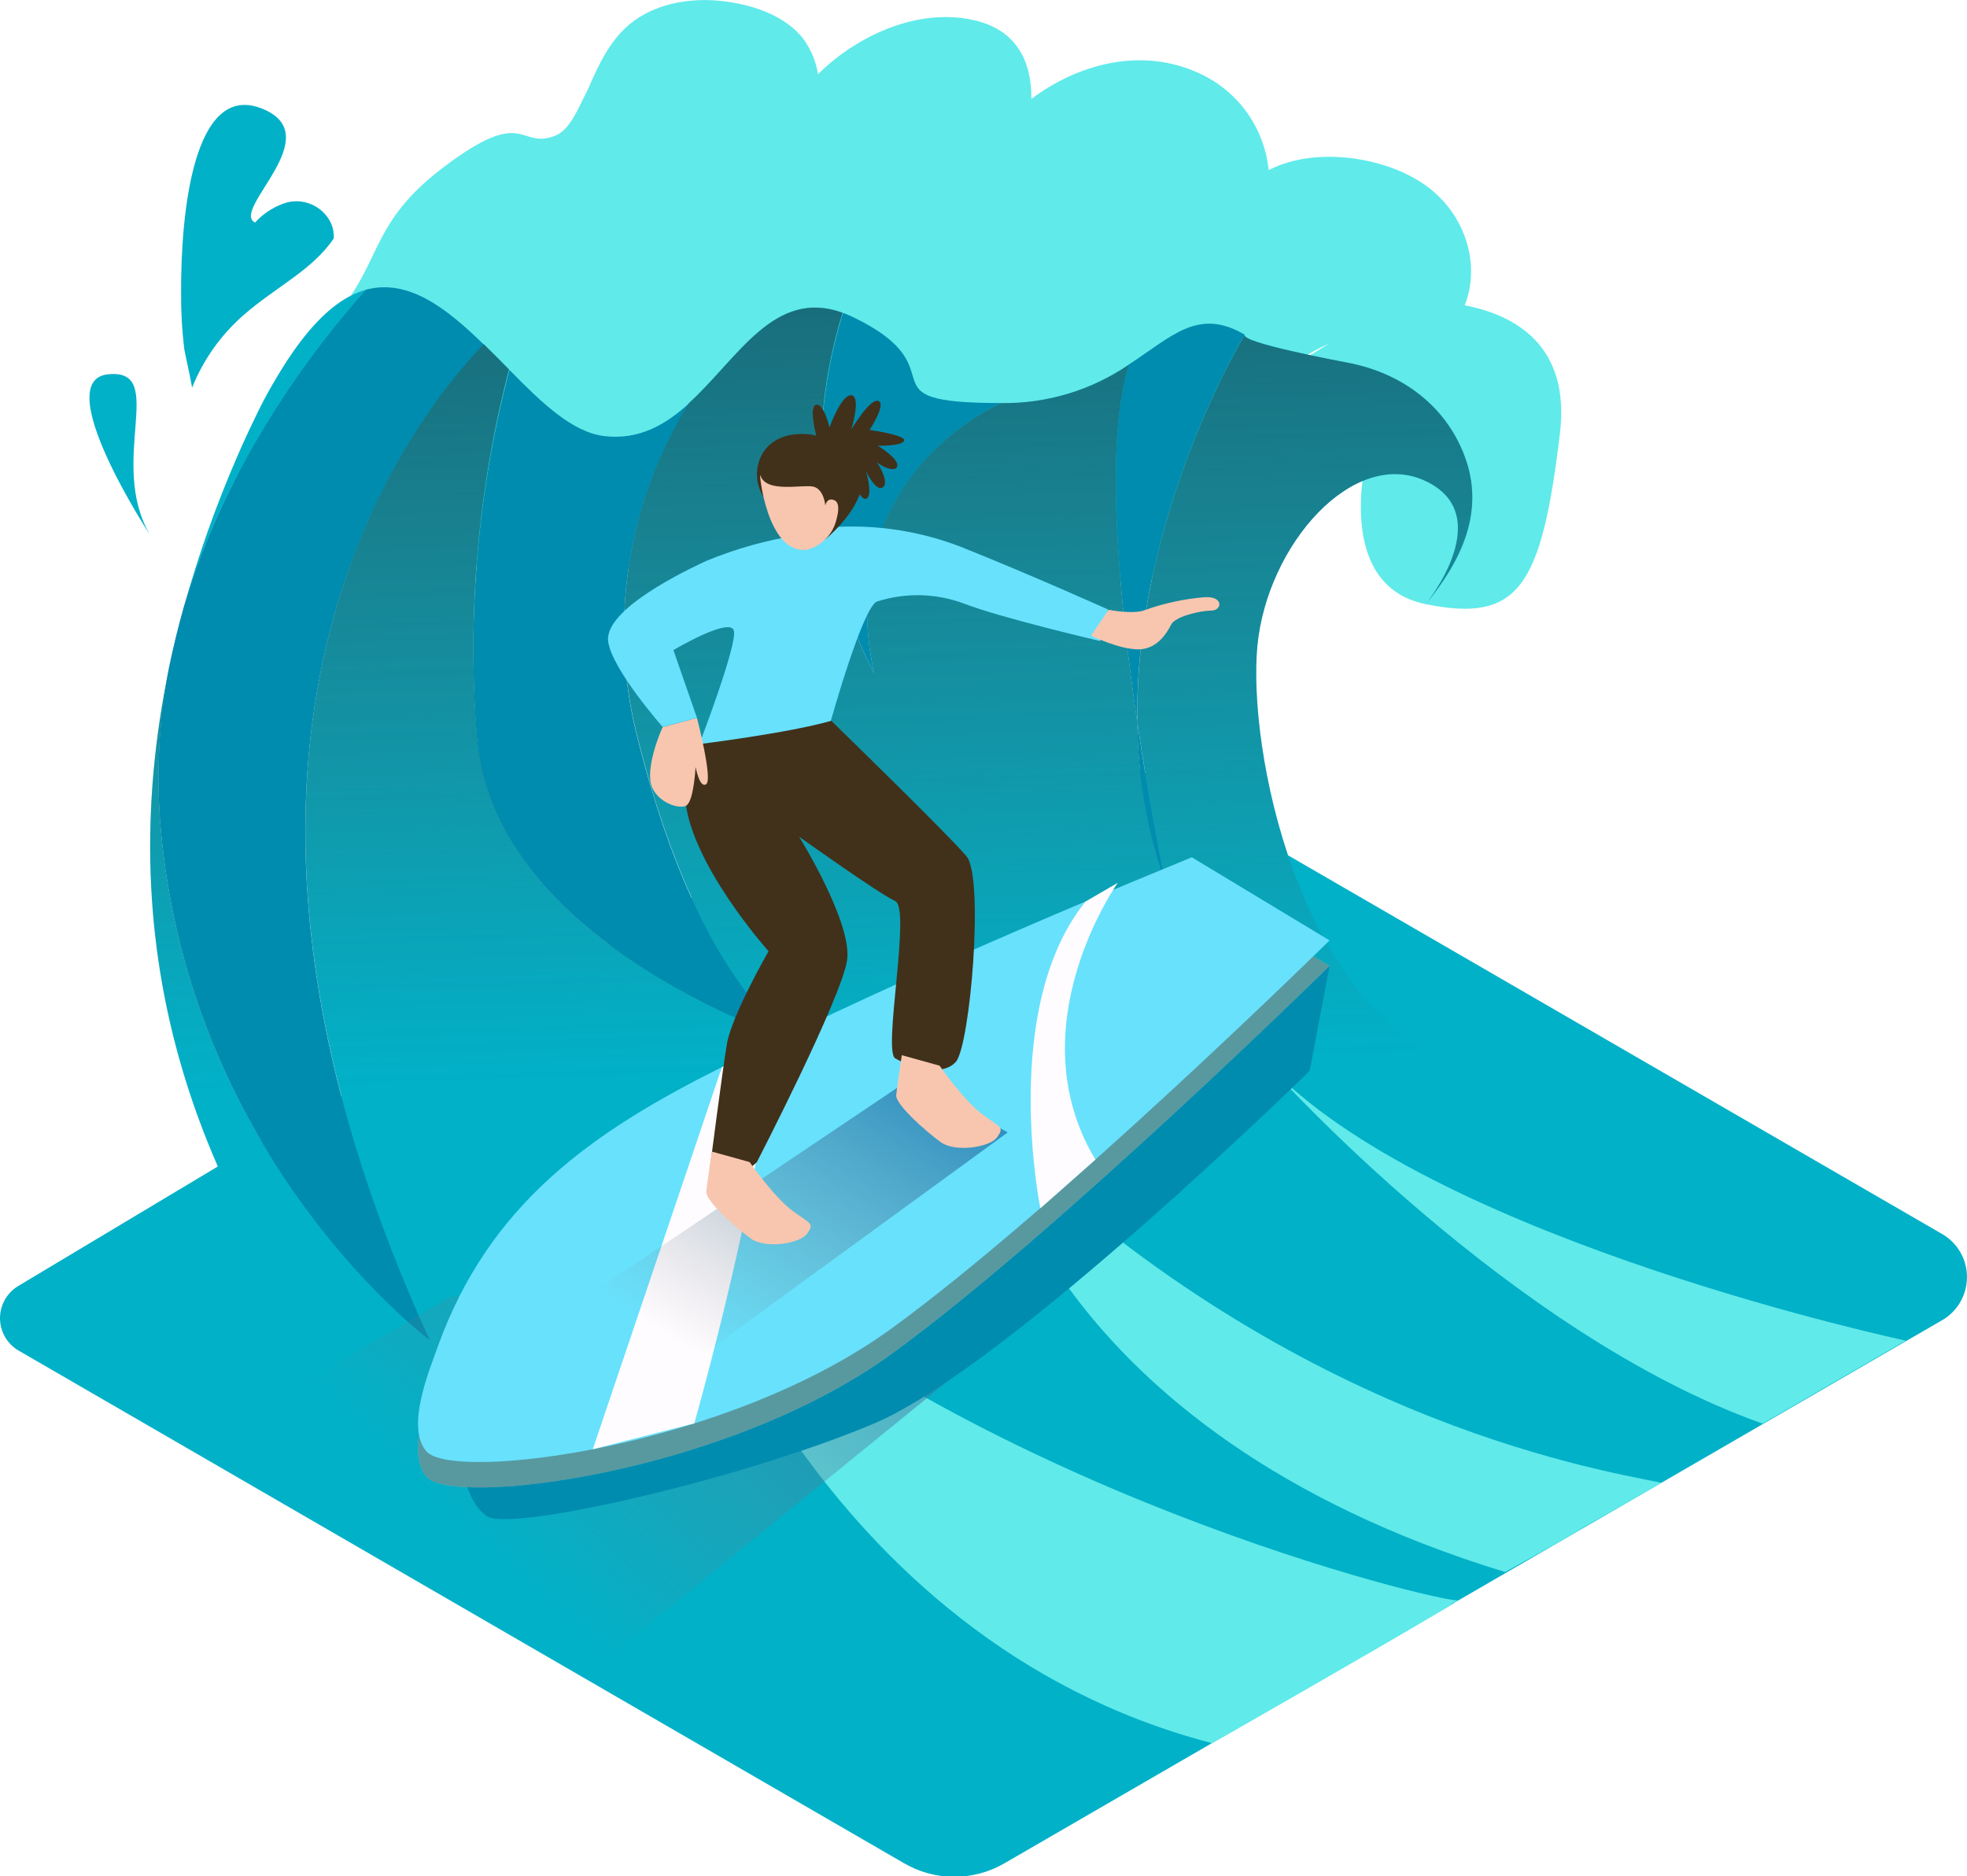 <?xml version="1.0" encoding="UTF-8" standalone="no"?>
<svg
   width="217.641"
   height="207.566"
   overflow="hidden"
   version="1.1"
   id="svg96"
   sodipodi:docname="wave.svg"
   inkscape:version="1.1.2 (b8e25be833, 2022-02-05)"
   xmlns:inkscape="http://www.inkscape.org/namespaces/inkscape"
   xmlns:sodipodi="http://sodipodi.sourceforge.net/DTD/sodipodi-0.dtd"
   xmlns="http://www.w3.org/2000/svg"
   xmlns:svg="http://www.w3.org/2000/svg">
  <sodipodi:namedview
     id="namedview98"
     pagecolor="#505050"
     bordercolor="#ffffff"
     borderopacity="1"
     inkscape:pageshadow="0"
     inkscape:pageopacity="0"
     inkscape:pagecheckerboard="1"
     showgrid="false"
     fit-margin-top="0"
     fit-margin-left="0"
     fit-margin-right="0"
     fit-margin-bottom="0"
     inkscape:zoom="3.0402299"
     inkscape:cx="6.4139887"
     inkscape:cy="107.22873"
     inkscape:window-width="1920"
     inkscape:window-height="1017"
     inkscape:window-x="-8"
     inkscape:window-y="-8"
     inkscape:window-maximized="1"
     inkscape:current-layer="svg96" />
  <defs
     id="defs24">
    <clipPath
       id="clip0">
      <rect
         x="473"
         y="25"
         width="348"
         height="263"
         id="rect2" />
    </clipPath>
    <linearGradient
       x1="169.528"
       y1="141.523"
       x2="165.43"
       y2="11.267"
       gradientUnits="userSpaceOnUse"
       spreadMethod="pad"
       id="fill1">
      <stop
         offset="0"
         stop-color="#4D4D4D"
         stop-opacity="0"
         id="stop5" />
      <stop
         offset="0.41"
         stop-color="#344B51"
         stop-opacity="0.41"
         id="stop7" />
      <stop
         offset="0.98"
         stop-color="#114956"
         id="stop9" />
      <stop
         offset="1"
         stop-color="#114956"
         id="stop11" />
    </linearGradient>
    <linearGradient
       x1="126.159"
       y1="193.549"
       x2="185.345"
       y2="129.804"
       gradientUnits="userSpaceOnUse"
       spreadMethod="pad"
       id="fill2">
      <stop
         offset="0"
         stop-color="#808080"
         stop-opacity="0"
         id="stop14" />
      <stop
         offset="1"
         stop-color="#0071BC"
         id="stop16" />
    </linearGradient>
    <linearGradient
       x1="148.587"
       y1="172.112"
       x2="176.523"
       y2="128.429"
       gradientUnits="userSpaceOnUse"
       spreadMethod="pad"
       id="fill3">
      <stop
         offset="0"
         stop-color="#808080"
         stop-opacity="0"
         id="stop19" />
      <stop
         offset="1"
         stop-color="#0071BC"
         id="stop21" />
    </linearGradient>
  </defs>
  <g
     clip-path="url(#clip0)"
     transform="translate(-545.939,-49.347)"
     id="g94">
    <path
       d="m 97.579,151.972 -22.62,13.502 c -1.962,1.167 -2.606,3.703 -1.439,5.665 0.363,0.609 0.876,1.115 1.491,1.469 l 97.98,56.55 c 3.427,1.978 7.648,1.978 11.075,0 L 287.84,169.241 c 2.621,-1.515 3.518,-4.867 2.003,-7.488 -0.48,-0.832 -1.172,-1.522 -2.003,-2.004 L 186.92,101.503"
       fill="#01b1c8"
       transform="matrix(1,0,0,1.003,473,25.645)"
       id="path26" />
    <path
       d="m 235.004,57.307 c 1.74,-4.394 0.166,-9.674 -3.802,-12.832 -4.349,-3.48 -12.597,-4.829 -17.887,-2.079 -0.442,-4.391 -3.055,-8.269 -6.96,-10.327 -6.429,-3.358 -13.737,-1.679 -19.305,2.479 v 0 c 0.061,-4.002 -1.531,-7.63 -6.386,-8.7 -6.177,-1.375 -12.858,1.679 -17.208,5.96 -0.23,-1.373 -0.769,-2.676 -1.575,-3.811 -2.071,-2.758 -5.968,-3.941 -9.257,-4.272 -3.48,-0.348 -7.308,0.322 -10.057,2.61 -2.097,1.74 -3.402,4.402 -4.524,7.038 -1.209,2.358 -2.027,4.567 -3.663,5.22 -4.124,1.618 -3.201,-3.48 -12.51,3.593 -9.309,7.073 -6.03,11.754 -14.729,19.044 -8.7,7.291 -9.614,23.855 -9.57,24.212 L 201.84,87.339 c 0.78,-7.49 4.132,-14.478 9.483,-19.775 l 12.876,6.247 c 0,0 -3.802,14.364 6.473,16.452 10.275,2.088 12.815,-1.801 14.859,-18.766 1.218,-9.822 -5.046,-13.137 -10.527,-14.19 z m -14.946,4.185 -5.925,3.628 c 1.821,-1.445 3.81,-2.663 5.925,-3.628 z"
       fill="#60eaea"
       transform="matrix(1,0,0,1.003,473,25.645)"
       id="path28" />
    <path
       d="m 233.969,141.062 c -17.53,-6.751 -22.977,-34.974 -21.907,-46.18 1.071,-11.206 10.658,-21.976 18.645,-18.183 7.986,3.793 0,13.546 0,13.563 3.897,-4.759 6.62,-10.223 4.254,-16.399 -2.123,-5.551 -6.96,-9.048 -12.719,-10.188 -0.992,-0.191 -12.094,-2.262 -11.563,-3.115 0,0 -12.267,20.01 -11.893,42.795 1.479,9.909 3.089,17.522 3.089,17.522 -1.995,-5.629 -3.039,-11.55 -3.089,-17.522 -1.983,-13.294 -3.706,-30.728 -0.948,-39.498 -4.154,2.827 -9.078,4.306 -14.103,4.237 0,0 -18.835,7.873 -14.085,29.797 -6.366,-12.273 -7.617,-26.567 -3.48,-39.759 -7.569,-2.758 -11.58,5.046 -17.009,9.97 -6.902,11.067 -8.933,24.492 -5.611,37.105 7.195,28.527 17.992,33.53 17.992,33.53 0,0 -33.774,-10.562 -35.801,-33.53 -1.143,-13.71 0.045,-27.515 3.515,-40.829 -0.922,-0.931 -1.853,-1.879 -2.801,-2.793 -9.449,9.874 -35.67,45.171 -5.96,109.829 0,0 -26.483,-19.636 -29.771,-56.367 -0.52,-5.946 -0.204,-11.934 0.94,-17.792 -6.481,30.842 1.94,59.421 25.7,85.53 29.632,32.564 102.356,19.531 102.356,19.531 43.369,-4.471 31.781,-54.505 14.25,-61.256 z"
       fill="#01b1c8"
       transform="matrix(1,0,0,1.003,473,25.645)"
       id="path30" />
    <path
       d="m 99.18,74.002 c -2.348,5.39 -4.319,10.937 -5.899,16.6 4.742,-16.078 14.373,-28.571 20.141,-35.009 -4.289,1.183 -8.97,6.281 -14.242,18.409 z"
       fill="#01b1c8"
       transform="matrix(1,0,0,1.003,473,25.645)"
       id="path32" />
    <path
       d="m 91.672,97.292 c 0.464,-2.216 1.009,-4.446 1.636,-6.69 -0.644,2.166 -1.201,4.402 -1.636,6.69 z"
       fill="#008caf"
       transform="matrix(1,0,0,1.003,473,25.645)"
       id="path34" />
    <path
       d="m 90.724,115.084 c 3.289,36.731 29.771,56.367 29.771,56.367 -29.728,-64.658 -3.48,-99.954 5.96,-109.829 -4.09,-3.976 -8.335,-7.308 -13.05,-6.029 -5.769,6.438 -15.391,18.931 -20.141,35.009 -0.62,2.239 -1.166,4.469 -1.636,6.69 -1.132,5.859 -1.436,11.848 -0.905,17.792 z"
       fill="#008caf"
       transform="matrix(1,0,0,1.003,473,25.645)"
       id="path36" />
    <path
       d="m 125.715,105.209 c 2.018,22.968 35.801,33.53 35.801,33.53 0,0 -10.806,-5.003 -17.992,-33.53 -3.303,-12.617 -1.255,-26.039 5.664,-37.097 -2.61,2.384 -5.586,4.098 -9.449,3.611 -3.532,-0.444 -6.96,-3.758 -10.44,-7.299 -3.487,13.296 -4.699,27.086 -3.584,40.785 z"
       fill="#008caf"
       transform="matrix(1,0,0,1.003,473,25.645)"
       id="path38" />
    <path
       d="m 169.65,97.892 c -4.724,-21.915 14.103,-29.806 14.103,-29.806 -16.113,0 -4.237,-3.602 -16.4,-9.466 -0.371,-0.178 -0.751,-0.338 -1.139,-0.478 -4.149,13.184 -2.913,27.474 3.436,39.75 z"
       fill="#008caf"
       transform="matrix(1,0,0,1.003,473,25.645)"
       id="path40" />
    <path
       d="m 198.778,103.347 c -0.366,-22.776 11.893,-42.795 11.893,-42.795 -5.168,-3.036 -8.022,0.174 -12.85,3.297 -2.75,8.77 -1.018,26.204 0.957,39.498 z"
       fill="#008caf"
       transform="matrix(1,0,0,1.003,473,25.645)"
       id="path42" />
    <path
       d="m 198.778,103.347 c 0.041,5.97 1.076,11.892 3.062,17.522 0,0 -1.583,-7.612 -3.062,-17.522 z"
       fill="#008caf"
       transform="matrix(1,0,0,1.003,473,25.645)"
       id="path44" />
    <path
       d="m 233.969,141.062 c -17.53,-6.751 -22.977,-34.974 -21.907,-46.18 1.071,-11.206 10.658,-21.976 18.645,-18.183 7.986,3.793 0,13.546 0,13.563 3.897,-4.759 6.62,-10.223 4.254,-16.399 -2.123,-5.551 -6.96,-9.048 -12.719,-10.188 -0.992,-0.191 -12.094,-2.262 -11.563,-3.115 0,0 -12.267,20.01 -11.893,42.795 1.479,9.909 3.089,17.522 3.089,17.522 -1.995,-5.629 -3.039,-11.55 -3.089,-17.522 -1.983,-13.294 -3.706,-30.728 -0.948,-39.498 -4.154,2.827 -9.078,4.306 -14.103,4.237 0,0 -18.835,7.873 -14.085,29.797 -6.366,-12.273 -7.617,-26.567 -3.48,-39.759 -7.569,-2.758 -11.58,5.046 -17.009,9.97 -6.902,11.067 -8.933,24.492 -5.611,37.105 7.195,28.527 17.992,33.53 17.992,33.53 0,0 -33.774,-10.562 -35.801,-33.53 -1.143,-13.71 0.045,-27.515 3.515,-40.829 -0.922,-0.931 -1.853,-1.879 -2.801,-2.793 -9.449,9.874 -35.67,45.171 -5.96,109.829 0,0 -26.483,-19.636 -29.771,-56.367 -0.52,-5.946 -0.204,-11.934 0.94,-17.792 -6.481,30.842 1.94,59.421 25.7,85.53 29.632,32.564 102.356,19.531 102.356,19.531 43.369,-4.471 31.781,-54.505 14.25,-61.256 z"
       fill="url(#fill1)"
       transform="matrix(1,0,0,1.003,473,25.645)"
       id="path46"
       style="fill:url(#fill1)" />
    <path
       d="m 234.308,200.152 c -1.879,0.279 -53.774,-12.119 -85.895,-41.316 0,0 22.838,30.546 42.082,37.201 31.738,11.023 43.813,4.115 43.813,4.115 z"
       fill="#60eaea"
       transform="matrix(1,0,0,1.003,473,25.645)"
       id="path48" />
    <path
       d="m 246.053,193.375 c 3.976,-2.427 2.871,-1.653 10.727,-6.195 -8.325,-1.67 -41.499,-7.334 -74.115,-38.975 0,0 5.986,33.32 56.811,48.824 z"
       fill="#60eaea"
       transform="matrix(1,0,0,1.003,473,25.645)"
       id="path50" />
    <path
       d="m 283.82,171.503 c 0,0 -51.06,-10.805 -69.957,-29.754 0,0 26.153,29.032 54.097,38.907"
       fill="#60eaea"
       transform="matrix(1,0,0,1.003,473,25.645)"
       id="path52" />
    <path
       d="m 148.413,158.845 c 0,0 14.503,45.605 58.647,57.063 0,0 16.878,-9.57 26.692,-15.382 0,0 -30.598,-2.453 -43.222,-11.632"
       fill="#60eaea"
       transform="matrix(1,0,0,1.003,473,25.645)"
       id="path54" />
    <path
       d="m 89.549,82.65 c 0,0 -11.249,-17.104 -4.62,-17.739 6.629,-0.635 -0.139,9.648 4.62,17.739 z"
       fill="#01b1c8"
       transform="matrix(1,0,0,1.003,473,25.645)"
       id="path56" />
    <path
       d="m 94.195,66.39 c 1.242,-3.094 3.204,-5.847 5.725,-8.03 3.479,-3.045 7.604,-4.942 9.953,-8.439 0.026,-0.557 -0.072,-1.113 -0.287,-1.627 -0.933,-2.025 -3.276,-2.979 -5.359,-2.184 -1.173,0.438 -2.225,1.147 -3.071,2.071 -2.758,-1.409 8.308,-9.657 0.705,-12.598 -7.465,-2.888 -8.927,11.38 -8.883,20.332 -0.017,2.055 0.097,4.11 0.339,6.151 0.087,0.574 0.566,2.567 0.879,4.324 z"
       fill="#01b1c8"
       transform="matrix(1,0,0,1.003,473,25.645)"
       id="path58" />
    <path
       d="m 137.46,208.678 66.12,-53.592 -80.91,11.623 -28.771,16.774 c 5.438,3.35 38.167,21.706 43.561,25.195 z"
       fill="url(#fill2)"
       transform="matrix(1,0,0,1.003,473,25.645)"
       id="path60"
       style="fill:url(#fill2)" />
    <path
       d="m 220.049,130.169 -2.201,11.58 c 0,0 -33.469,32.712 -48.224,38.907 -14.755,6.194 -40.281,12.005 -42.822,10.205 -2.54,-1.801 -2.697,-6.03 -2.697,-6.03"
       fill="#008caf"
       transform="matrix(1,0,0,1.003,473,25.645)"
       id="path62" />
    <path
       d="M 220.049,130.169 204.807,121 c -17.548,7.168 -35.009,14.72 -51.992,23.15 -14.485,7.23 -25.795,15.156 -31.45,30.859 -0.966,2.688 -3.532,8.848 -1.253,11.51 2.897,3.376 33.138,-0.278 51.461,-13.537 18.322,-13.259 48.476,-42.813 48.476,-42.813 z"
       fill="#68e1fd"
       transform="matrix(1,0,0,1.003,473,25.645)"
       id="path64" />
    <path
       d="M 220.049,130.169 204.807,121 c -17.548,7.168 -35.009,14.72 -51.992,23.15 -14.485,7.23 -25.795,15.156 -31.45,30.859 -0.966,2.688 -3.532,8.848 -1.253,11.51 2.897,3.376 33.138,-0.278 51.461,-13.537 18.322,-13.259 48.476,-42.813 48.476,-42.813 z"
       fill="#41311a"
       fill-opacity="0.41"
       transform="matrix(1,0,0,1.003,473,25.645)"
       id="path66" />
    <path
       d="m 220.049,127.359 -15.242,-9.169 c -17.548,7.168 -35.009,14.72 -51.992,23.15 -14.485,7.186 -25.795,15.156 -31.45,30.859 -0.966,2.688 -3.532,8.848 -1.253,11.51 2.897,3.376 33.138,-0.278 51.461,-13.537 18.322,-13.259 48.476,-42.813 48.476,-42.813 z"
       fill="#68e1fd"
       transform="matrix(1,0,0,1.003,473,25.645)"
       id="path68" />
    <path
       d="m 196.62,121 c 0,0 -11.31,15.868 -2.479,30.537 l -6.091,5.368 c 0,0 -4.523,-22.09 5.003,-33.835 z"
       fill="#fffcff"
       transform="matrix(1,0,0,1.003,473,25.645)"
       id="path70" />
    <path
       d="m 152.815,141.34 -14.285,42.143 11.232,-2.854 c 0,0 7.83,-27.509 8.552,-41.986 z"
       fill="#fffcff"
       transform="matrix(1,0,0,1.003,473,25.645)"
       id="path72" />
    <path
       d="m 140.209,180.656 44.231,-32.121 -10.657,-5.977 -47.32,31.703 c 5.499,3.341 8.387,2.906 13.746,6.395 z"
       fill="url(#fill3)"
       transform="matrix(1,0,0,1.003,473,25.645)"
       id="path74"
       style="fill:url(#fill3)" />
    <path
       d="m 152.955,102.825 c 0,0 -5.629,4.037 -3.854,10.936 1.774,6.899 8.874,14.79 8.874,14.79 0,0 -4.089,7.099 -4.611,10.249 -0.522,3.149 -1.897,13.798 -1.897,13.798 0,0 3.115,1.383 5.22,-0.792 0,0 9.387,-18.139 9.979,-22.28 0.592,-4.142 -5.307,-13.607 -5.307,-13.607 0,0 8.856,6.307 10.631,7.099 1.775,0.792 -1.383,16.53 0,17.348 1.384,0.818 5.125,2.166 6.708,0.391 1.583,-1.775 3.158,-20.306 1.183,-22.672 -1.975,-2.366 -14.955,-14.938 -14.955,-14.938"
       fill="#41311a"
       transform="matrix(1,0,0,1.003,473,25.645)"
       id="path76" />
    <path
       d="m 161.324,82.65 c -3.525,0.537 -6.972,1.498 -10.266,2.862 -4.35,2.01 -11.31,5.803 -10.823,8.926 0.488,3.123 6.029,9.379 6.029,9.379 l 3.794,-1 -2.61,-7.482 c 0,0 6.359,-3.758 6.699,-2.105 0.339,1.653 -3.828,12.476 -3.828,12.476 0,0 9.857,-1.218 14.546,-2.558 0,0 3.541,-12.615 5.116,-13.172 3.139,-0.998 6.523,-0.918 9.613,0.226 4.02,1.566 15.069,4.133 15.069,4.133 l 0.87,-3.48 c 0,0 -8.483,-3.811 -16.409,-6.96 -4.939,-1.877 -10.25,-2.562 -15.503,-2.001"
       fill="#68e1fd"
       transform="matrix(1,0,0,1.003,473,25.645)"
       id="path78" />
    <path
       d="m 157.418,78.413 c -0.967,-1.502 -0.967,-3.431 0,-4.933 1.67,-2.497 5.072,-2.01 5.837,-1.801 0.766,0.209 5.412,2.706 5.003,5.62 -0.409,2.914 -4.054,5.872 -4.054,5.872"
       fill="#41311a"
       transform="matrix(1,0,0,1.003,473,25.645)"
       id="path80" />
    <path
       d="m 157.07,76.055 c -0.192,-0.626 0.696,8.883 5.22,8.195 1.376,-0.377 2.493,-1.384 3.01,-2.714 0,0 0.87,-2.288 0,-2.706 -0.87,-0.418 -1.044,0.557 -1.044,0.557 0,0 -0.139,-1.801 -1.322,-2.079 -1.184,-0.278 -5.238,0.757 -5.864,-1.253 z"
       fill="#f8c6af"
       transform="matrix(1,0,0,1.003,473,25.645)"
       id="path82" />
    <path
       d="m 163.255,71.679 c 0,0 -0.87,-3.263 0,-3.402 0.87,-0.139 1.462,2.497 1.462,2.497 0,0 1.323,-3.68 2.427,-3.541 1.105,0.139 0,3.75 0,3.75 0,0 2.08,-3.48 2.985,-3.123 0.904,0.357 -0.975,3.193 -0.975,3.193 0,0 4.028,0.557 3.819,1.183 -0.208,0.626 -2.914,0.557 -2.914,0.557 0,0 2.427,1.462 2.149,2.288 -0.279,0.827 -2.288,-0.278 -2.497,-0.766 -0.209,-0.487 1.74,2.297 0.974,3.019 -0.765,0.722 -1.94,-1.74 -1.94,-1.74 0,0 0.766,2.427 0.139,2.984 -0.626,0.557 -1.679,-2.018 -1.679,-2.018"
       fill="#41311a"
       transform="matrix(1,0,0,1.003,473,25.645)"
       id="path84" />
    <path
       d="m 155.878,151.806 c 0,0 2.767,3.95 4.794,5.412 2.027,1.461 2.366,1.357 1.574,2.479 -0.791,1.123 -4.619,1.688 -6.203,0.566 -1.583,-1.123 -5.072,-4.176 -4.959,-5.22 0.113,-1.044 0.618,-4.394 0.618,-4.394"
       fill="#f8c6af"
       transform="matrix(1,0,0,1.003,473,25.645)"
       id="path86" />
    <path
       d="m 176.897,141.175 c 0,0 2.767,3.95 4.794,5.411 2.027,1.462 2.366,1.357 1.575,2.48 -0.792,1.122 -4.62,1.688 -6.204,0.565 -1.583,-1.122 -5.072,-4.176 -4.959,-5.22 0.113,-1.044 0.618,-4.393 0.618,-4.393"
       fill="#f8c6af"
       transform="matrix(1,0,0,1.003,473,25.645)"
       id="path88" />
    <path
       d="m 146.256,103.834 c 0,0 -1.558,3.367 -1.375,5.742 0.183,2.376 3.097,3.385 3.967,2.924 0.87,-0.461 1.053,-4.281 1.053,-4.281 0,0 0.452,2.445 1.183,1.897 0.731,-0.548 -1.026,-7.291 -1.026,-7.291"
       fill="#f8c6af"
       transform="matrix(1,0,0,1.003,473,25.645)"
       id="path90" />
    <path
       d="m 195.593,90.889 c 0,0 2.845,0.566 4.116,0 2.089,-0.735 4.264,-1.201 6.472,-1.383 2.193,-0.157 1.984,1.462 0.792,1.47 -1.192,0.009 -3.985,0.635 -4.446,1.54 -0.461,0.905 -1.548,2.74 -3.645,2.74 -2.097,0 -5.22,-1.505 -5.22,-1.505"
       fill="#f8c6af"
       transform="matrix(1,0,0,1.003,473,25.645)"
       id="path92" />
  </g>
</svg>
